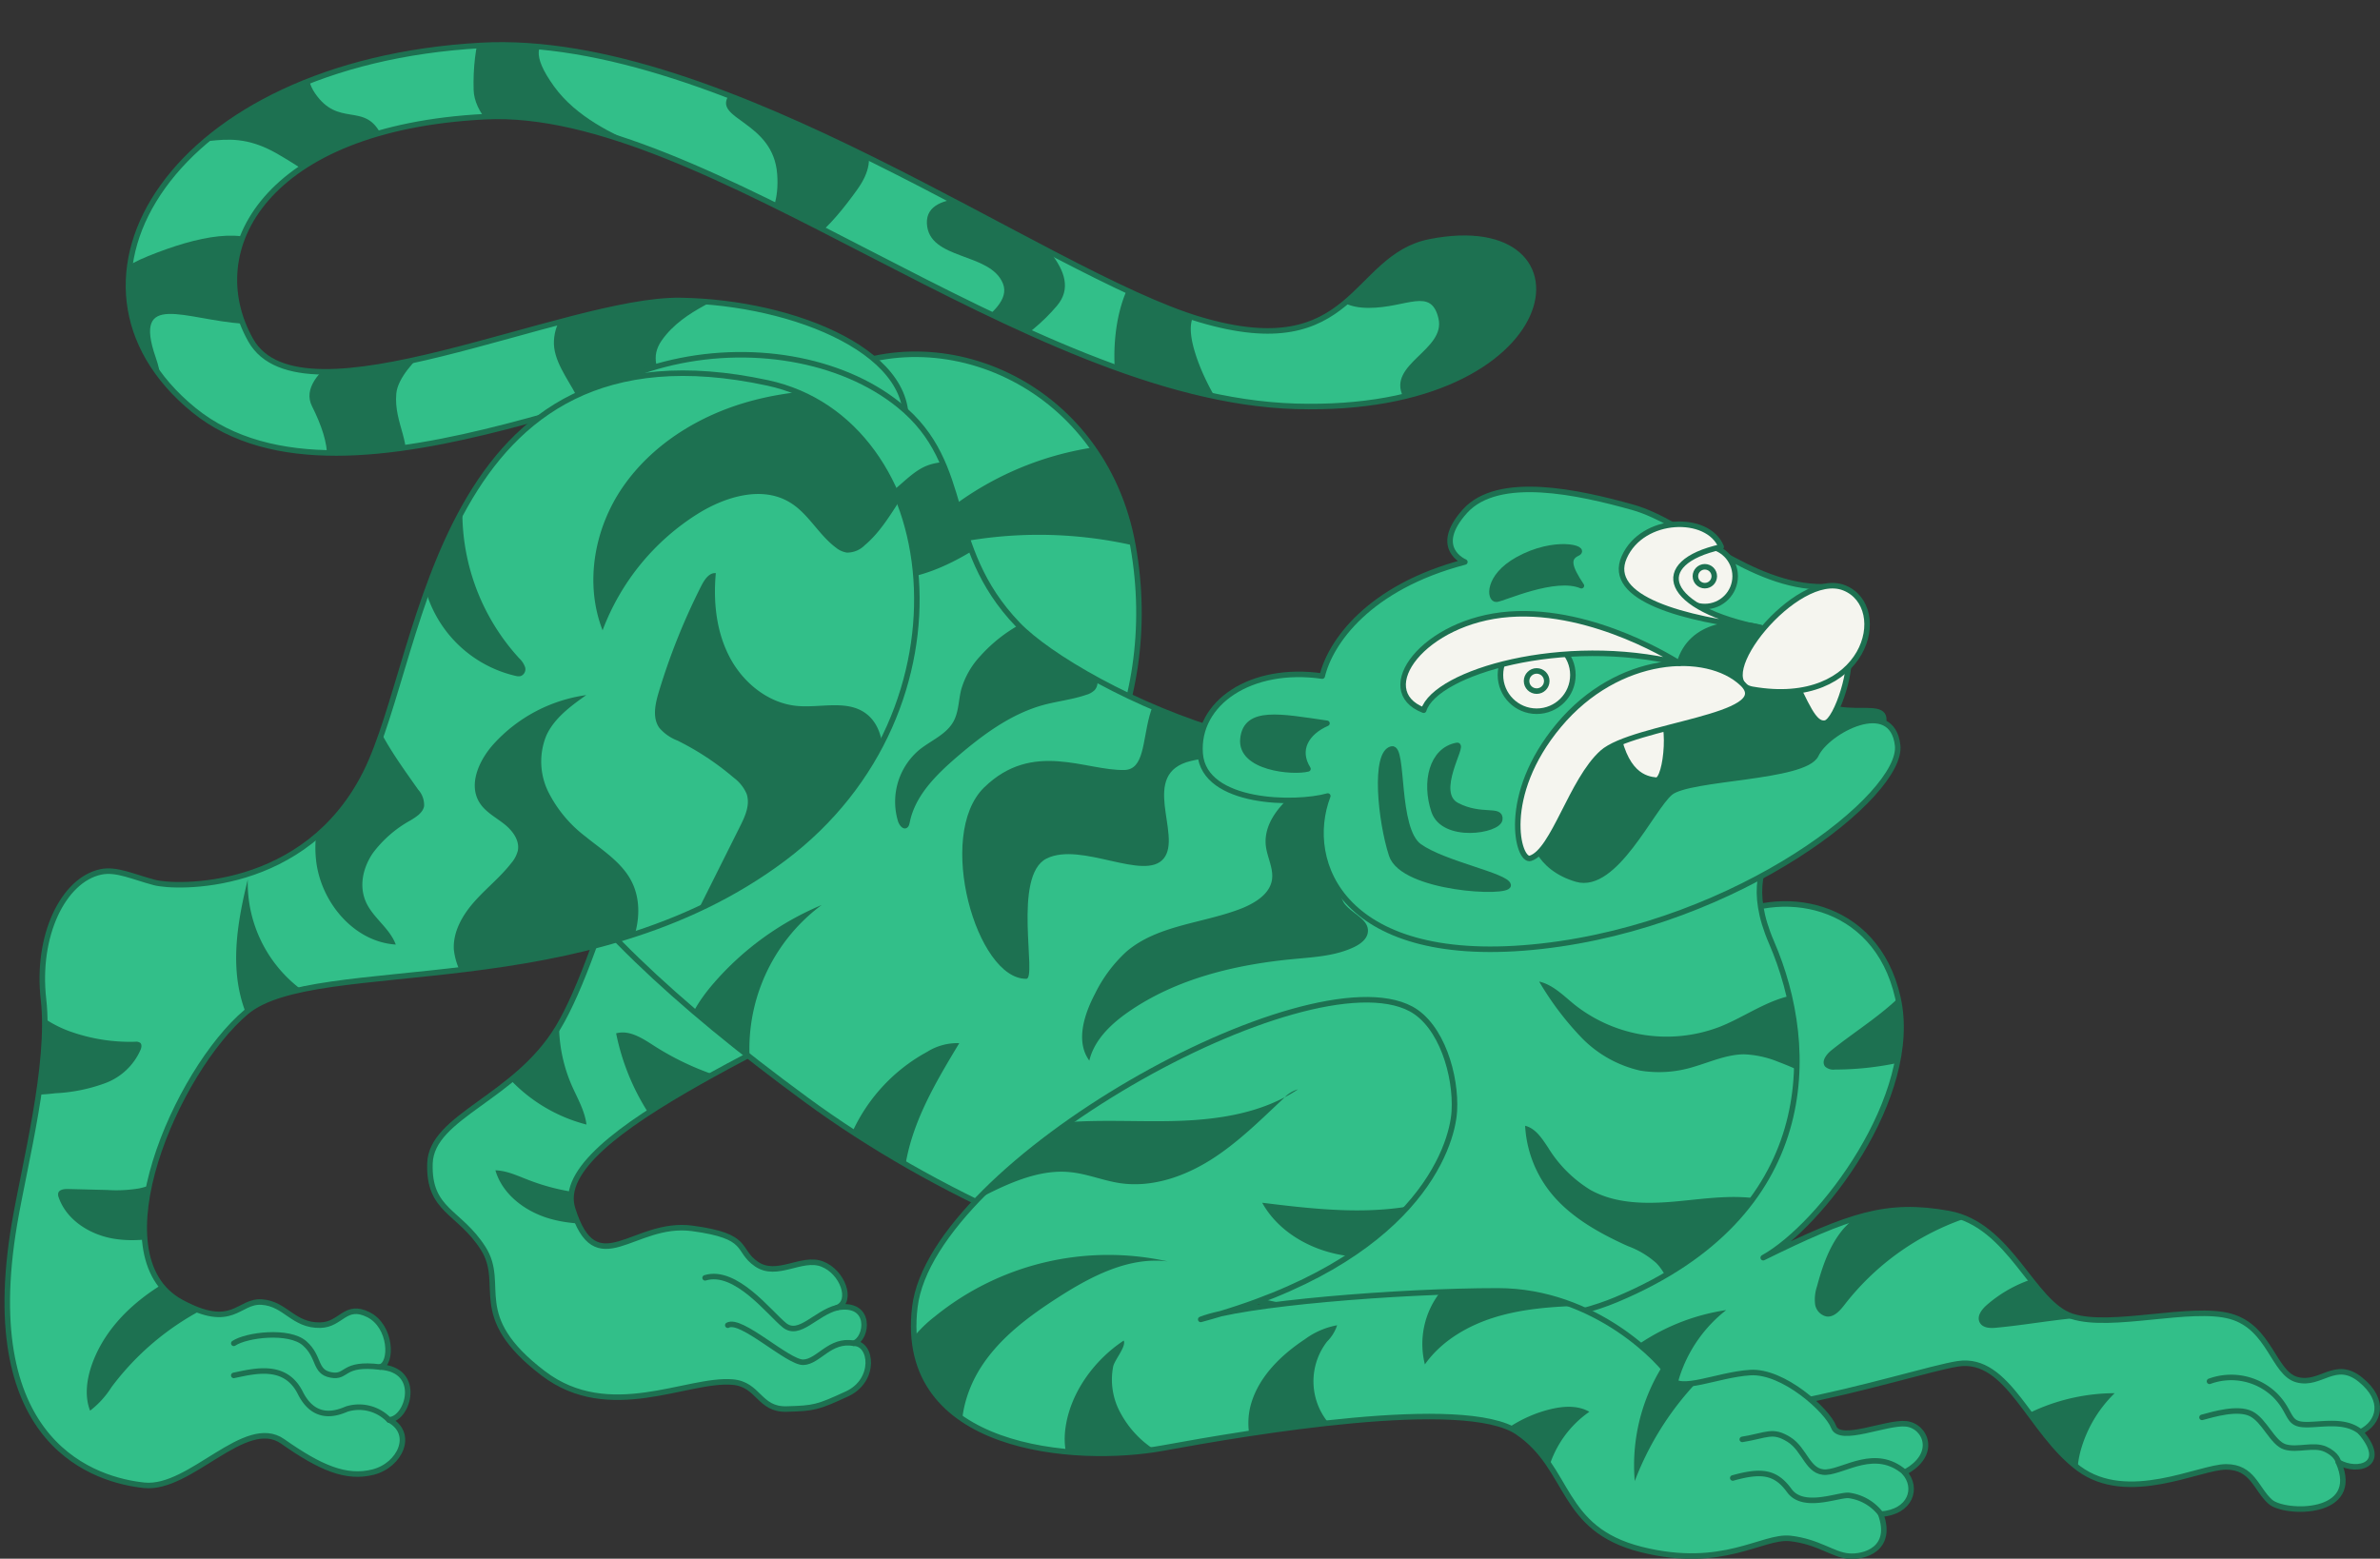 <svg xmlns="http://www.w3.org/2000/svg" xmlns:xlink="http://www.w3.org/1999/xlink" viewBox="0 0 430.94 282.3"><rect x="0" y="0" width="430.94" height="282.3" fill="#333333" stroke="none"/><defs><style>.cls-1,.cls-5{fill:none;}.cls-2{fill:#32bf89;}.cls-11,.cls-12,.cls-2,.cls-5{stroke:#1d7151;stroke-linecap:round;stroke-linejoin:round;}.cls-3{clip-path:url(#clip-path);}.cls-11,.cls-4{fill:#1d7151;}.cls-6{clip-path:url(#clip-path-2);}.cls-7{clip-path:url(#clip-path-3);}.cls-8{clip-path:url(#clip-path-4);}.cls-9{clip-path:url(#clip-path-5);}.cls-10{clip-path:url(#clip-path-6);}.cls-12{fill:#f5f5ef;}</style><clipPath id="clip-path"><path class="cls-1" d="M311.65,166.93c10.21-6.38,28-4,32,13.78s-14,41.33-24.39,47.07c15.76-7.75,22.36-10,33.55-8S368,236.1,375.17,238.4s21.53-2,28.7,0,7.75,10.33,12.06,11.48,6.88-3.73,11.48,0,3.44,7.75,0,9.47c5.16,6-.58,7.47-4,5.46,4.3,9.75-9.76,9.47-12.34,7.17s-3.16-6.31-8-6.31-17.79,6.89-26.69.28S363.69,245.58,354.5,247s-50.05,15.79-60.9,4.88S279,220.93,282.93,206C286.34,193.05,284.59,183.87,311.65,166.93Z"/></clipPath><clipPath id="clip-path-2"><path class="cls-1" d="M147.85,69.06c21.06-12.67,52-.07,57.3,29.82s-9.34,57.08-35,73.42c-23.54,15-70.79,32.81-66.49,46.58s11,2.16,21.67,3.59,7.89,3.88,11.63,6.46,8.18-1.44,11.91,0,5.59,6.74,2.72,7.89c6.32-1.15,5.53,5.6,3,6.46,3.34,0,4.06,6.74-1.25,9.18s-5.89,2.59-10.91,2.73-5-4.46-9.76-4.88c-8.26-.71-22.34,7.53-34.3-1.58-13.75-10.47-6.6-15.93-10.9-22.67s-9.91-6.75-9.62-15.36,15.5-11.76,23.25-24.68,18.56-52.18,20.86-74.86S137.26,75.43,147.85,69.06Z"/></clipPath><clipPath id="clip-path-3"><path class="cls-1" d="M163.64,78.82c-14.64,2.3-8.33-5.17-24.4-11.23S63.18,97.23,35.05,74.23s-4-62.86,52-66c44.09-2.48,102.18,41.33,130.27,49.66S244.8,46.6,258.91,43.8c30.44-6,24.81,31.22-24.27,29.79S127.76,19.12,87.87,21.13,36.2,45.24,45.39,61.6s57.11-7.46,77.78-7.18,44.15,9.78,40.47,24.4"/></clipPath><clipPath id="clip-path-4"><path class="cls-1" d="M319.23,142.63c12.16,8.12-6.78,8.84,1.54,28.07s8.68,49.33-28.17,64.7c-30.41,12.69-99.11-1.3-146.76-36.32S78.11,135.61,87,98.88s54.78-42.49,75.78-25.51c13.49,10.9,7.75,25.4,21.52,39.75,10.94,11.39,62.57,37.19,87.38,13.63C285,114.09,311.21,137.28,319.23,142.63Z"/></clipPath><clipPath id="clip-path-5"><path class="cls-1" d="M255.48,182.72c-18.79-10.05-86.68,27.84-89.83,54s29.27,28.41,44.92,25.54,54.58-9.47,64.24-2.87,7.53,17.51,22.37,21.24,21.93-2.58,27-2,7.68,2.95,10.53,3.2,8.12-1.28,5.83-7.6c5.45-.38,6.79-4.78,4.3-7.56,6.12-3.25,3.83-8.42.29-8.8s-12,3.54-13.11.58-9.09-10.24-15.11-9.86-12.82,3.75-14.36,1-13.58-15.8-31.38-15.8-46.49,2.3-53.76,5.17c39-10.53,45.54-31.19,45.92-37.7S261,185.69,255.48,182.72Z"/></clipPath><clipPath id="clip-path-6"><path class="cls-1" d="M139,69.35c32,6.89,38.75,59.18,2.87,86.13s-84.67,17.19-97.29,27.81S17.32,227.4,32.76,235.82c9.47,5.16,10.33-.29,14.64,0S53.07,240.1,58,240c3.82-.08,4.49-4,8.7-1.9s4.4,8.9,2.11,9.48c7.75.47,5.07,9.47,1.62,9.56,4.69,2.49,2,8.23-2.87,9.47s-9.56-.76-16.36-5.55S34.47,269.88,26.1,269s-30.33-7-23.48-47.36c1.82-10.72,6.6-28.95,5.26-40.6s3.6-21.65,10.34-23.12c2.84-.62,5.83.88,9.75,1.91,3.71,1,27.37,1.92,38.27-19.9S79,56.42,139,69.35Z"/></clipPath></defs><title>Asset 9</title><g id="Layer_2" data-name="Layer 2"><g id="tiger9"><g id="_1paw-back_" data-name="&lt;1paw-back&gt;"><path class="cls-2" d="M311.65,166.93c10.21-6.38,28-4,32,13.78s-14,41.33-24.39,47.07c15.76-7.75,22.36-10,33.55-8S368,236.1,375.17,238.4s21.53-2,28.7,0,7.75,10.33,12.06,11.48,6.88-3.73,11.48,0,3.44,7.75,0,9.47c5.16,6-.58,7.47-4,5.46,4.3,9.75-9.76,9.47-12.34,7.17s-3.16-6.31-8-6.31-17.79,6.89-26.69.28S363.69,245.58,354.5,247s-50.05,15.79-60.9,4.88S279,220.93,282.93,206C286.34,193.05,284.59,183.87,311.65,166.93Z"/><g class="cls-3"><path class="cls-4" d="M350.28,170.53c-1.18,4.47-4.24,8.22-7.7,11.27s-7.39,5.54-11,8.44c-.91.74-1.86,2-1.11,2.93a2.24,2.24,0,0,0,1.77.54,55.48,55.48,0,0,0,17.56-2.89"/><path class="cls-4" d="M352.92,211.63a88.79,88.79,0,0,0-11.81,5.44,25.92,25.92,0,0,0-7.19,5.33c-2.58,2.95-3.9,6.78-4.92,10.57a7.54,7.54,0,0,0-.35,3.22,2.66,2.66,0,0,0,2.08,2.24c1.39.17,2.47-1.11,3.32-2.21a46.83,46.83,0,0,1,24.39-16.36"/><path class="cls-4" d="M286.23,254.14a38.17,38.17,0,0,1,26.33-16.87,25.16,25.16,0,0,0-8.42,12,16.51,16.51,0,0,0,2.07,14.21"/><path class="cls-4" d="M375.27,230.45a24,24,0,0,0-15.52,5.89c-.92.8-1.84,2-1.32,3.11s2,1.14,3.17,1c6.54-.61,13-2,19.6-2"/><path class="cls-4" d="M360.38,262.94c1.29-3.65,4.79-6.05,8.33-7.62a35.7,35.7,0,0,1,14.19-3,23.1,23.1,0,0,0-6.19,10.51,17.52,17.52,0,0,0,1.11,12"/></g><path class="cls-5" d="M400.07,250.17A11.4,11.4,0,0,1,412,252.75c2.87,2.94,2.15,5,4.95,5.24s7.46-1.15,10.48,1.36"/><path class="cls-5" d="M398.71,256.7c2.15-.58,6.45-1.87,8.89-.65s3.88,5.31,6.14,6,5.2-.57,7.35.43,2.3,2.3,2.3,2.3"/></g><g id="_2paw-back_" data-name="&lt;2paw-back&gt;"><path class="cls-2" d="M147.85,69.06c21.06-12.67,52-.07,57.3,29.82s-9.34,57.08-35,73.42c-23.54,15-70.79,32.81-66.49,46.58s11,2.16,21.67,3.59,7.89,3.88,11.63,6.46,8.18-1.44,11.91,0,5.59,6.74,2.72,7.89c6.32-1.15,5.53,5.6,3,6.46,3.34,0,4.06,6.74-1.25,9.18s-5.89,2.59-10.91,2.73-5-4.46-9.76-4.88c-8.26-.71-22.34,7.53-34.3-1.58-13.75-10.47-6.6-15.93-10.9-22.67s-9.91-6.75-9.62-15.36,15.5-11.76,23.25-24.68,18.56-52.18,20.86-74.86S137.26,75.43,147.85,69.06Z"/><g class="cls-6"><path class="cls-4" d="M214.22,80.92A56.7,56.7,0,0,0,174,90.63c-3.26,2.3-6.46,5.27-7.11,9.2a77.23,77.23,0,0,1,54.78,4.71"/><path class="cls-4" d="M212.71,149a77.45,77.45,0,0,1-33.33-6.1c-4-1.72-8-3.81-12.4-4.13,1.69,7.25,7.31,13.09,13.78,16.76s13.82,5.5,21.05,7.27"/><path class="cls-4" d="M181.59,181.15c-5.85-.75-11.77-1.52-17.26-3.69-12.08-4.8-20.48-15.72-28.13-26.24-.46,18.23,11.66,36.11,28.76,42.42"/><path class="cls-4" d="M148.13,197.31a50.48,50.48,0,0,1-29.71-7.91c-2.09-1.35-4.47-2.92-6.86-2.25a42,42,0,0,0,15,24.56"/><path class="cls-4" d="M114.55,216a38.48,38.48,0,0,1-18.85-2.29c-2-.76-3.89-1.69-6-1.75,1.29,4.42,5.48,7.51,9.9,8.77s9.13,1,13.72.73"/><path class="cls-4" d="M88.61,190.54a28.91,28.91,0,0,0,17.58,13.13c-.31-2.55-1.68-4.83-2.71-7.19a27.77,27.77,0,0,1-1.8-16"/><path class="cls-4" d="M118.33,100.34c1,8.71,8.3,15.67,16.5,18.77,3.73,1.41,7.68,2.18,11.32,3.81.95.43,2,1.06,2.13,2.09a3,3,0,0,1-.69,2c-3.1,4.59-8.53,7.11-13.93,8.33a42.45,42.45,0,0,1-22.22-1"/></g><path class="cls-5" d="M151.58,236.82c-3.92,1-6.86,5.36-9.55,3.19s-8.82-10.28-14.36-8.58"/><path class="cls-5" d="M154.56,243.28c-4.32-.77-6.33,3.35-9.1,3.44s-11.29-8.08-13.68-6.71"/></g><g id="_tail_" data-name="&lt;tail&gt;"><path class="cls-2" d="M163.64,78.82c-14.64,2.3-8.33-5.17-24.4-11.23S63.18,97.23,35.05,74.23s-4-62.86,52-66c44.09-2.48,102.18,41.33,130.27,49.66S244.8,46.6,258.91,43.8c30.44-6,24.81,31.22-24.27,29.79S127.76,19.12,87.87,21.13,36.2,45.24,45.39,61.6s57.11-7.46,77.78-7.18,44.15,9.78,40.47,24.4"/><g class="cls-7"><path class="cls-4" d="M247.83,43.9c-9.57,7.27-6.89,11.86,0,11.86s11.29-3.82,12.63,1.92-9.36,8.24-6.4,14.16,18.07,4.4,22.09-1.73,10.22-14.73,8.65-17.79-3.34-8.42-7.14-11.1S247.83,43.9,247.83,43.9Z"/><path class="cls-4" d="M227,49.64c-6.31,6.12-14,3.6-10.52,14.52s13.78,21.45,14.35,21.45-23.15,3.09-27.36-10-.19-29.39,8-29.19A47.83,47.83,0,0,1,227,49.64Z"/><path class="cls-4" d="M181.43,36.44c5.17,5.93,15.12,12.82,9.95,18.94s-13.39,11.06-18,8.78,10.52-7.06,8.22-12.8-13.46-4.18-13.77-10.89S181.43,36.44,181.43,36.44Z"/><path class="cls-4" d="M151.77,18.64c4,5.74,8.23,9,3.45,15.69s-10.91,13.4-15.5,10,1.72-3.25,1-12.82-11.64-9.85-8.79-14.2S151.77,18.64,151.77,18.64Z"/><path class="cls-4" d="M108.15,2.19c-3.64,5.16-16.07,2-7.85,13.43s27.37,12,14.16,14.8S86,24.3,85.76,16.3,87.67.65,91.12.08,108.15,2.19,108.15,2.19Z"/><path class="cls-4" d="M65.67,4.67c-4,3.26-12.82,6.13-8.61,12.25s8.82,1.67,11.78,7.15,6,12.17-3.36,11S60.89,34,50.17,27.83s-15.12,1.91-19.52-5.74S65.67,4.67,65.67,4.67Z"/><path class="cls-4" d="M17.83,61.12c1.73-8,0-11.1,9-14.74s17.79-5.49,22-1.3S54.62,59.38,44,58.63s-20-6-15.81,6.1S17.83,61.12,17.83,61.12Z"/><path class="cls-4" d="M72.75,58.25c-.22.13-.55.31-1,.52C67.41,61,53.34,67.27,56.49,73.56c3.44,6.89,4.4,12.91-1.73,15.06s15.7.26,18-3.77-1.52-8.08-1-13.59,11.86-13,11.86-13l-11.11.13Z"/><path class="cls-4" d="M122.12,49.45c-13.4,1.53-21.43,5.16-21.82,12.24s10.63,13.21,2.06,19.14,20.14,6.89,21.29-1-8-12.24-3.83-18.18,11.86-7.46,12.63-9.75S122.12,49.45,122.12,49.45Z"/></g></g><g id="_body_" data-name="&lt;body&gt;"><path class="cls-2" d="M319.23,142.63c12.16,8.12-6.78,8.84,1.54,28.07s8.68,49.33-28.17,64.7c-30.41,12.69-99.11-1.3-146.76-36.32S78.11,135.61,87,98.88s54.78-42.49,75.78-25.51c13.49,10.9,7.75,25.4,21.52,39.75,10.94,11.39,62.57,37.19,87.38,13.63C285,114.09,311.21,137.28,319.23,142.63Z"/><g class="cls-8"><path class="cls-4" d="M221.42,122.25c-18.75-2.77-10.8,17-17.79,17.2S187,134,178.18,142.63s-1.35,34.76,7.65,34.64c2,0-2.58-18.7,3.69-21.79s17.74,4.24,21.19,0-4.63-15.44,5-17.68,30-1,27.17-9.17S221.42,122.25,221.42,122.25Z"/><path class="cls-4" d="M256.06,132.62c-1.6,1.93-4.23,2.55-6.63,3.25a45.37,45.37,0,0,0-13.93,6.9c-3.45,2.53-6.81,6.24-6.29,10.49.26,2.08,1.44,4.08,1.09,6.15-.43,2.47-2.87,4-5.2,5-7,2.83-15.34,3-21.11,7.91a25.51,25.51,0,0,0-5.69,7.6c-2,3.8-3.59,8.69-1.06,12.17.89-3.74,3.9-6.61,7.06-8.81,8.74-6.07,19.48-8.61,30.07-9.6,3.71-.35,7.53-.56,10.88-2.19,1.14-.56,2.31-1.44,2.43-2.71.23-2.35-3-3.32-4.33-5.25a5,5,0,0,1,0-5.16,11.75,11.75,0,0,1,3.81-3.81c4.06-2.82,8.64-4.82,12.76-7.57s7.89-6.46,9.16-11.24a23.13,23.13,0,0,0,.27-8.34c-.41-3.74-1.19-7.63-3.58-10.53"/><path class="cls-4" d="M342.09,186.8c-.76-2.86-3.51-4.74-6.29-5.75a20.66,20.66,0,0,0-13.25-.26c-3.9,1.26-7.34,3.66-11.15,5.17a26.87,26.87,0,0,1-26.29-4c-2-1.62-3.9-3.61-6.42-4.19a54.41,54.41,0,0,0,7.52,10A21.33,21.33,0,0,0,297,193.9a21.1,21.1,0,0,0,9.69-.69c3-.88,6-2.25,9.12-2.26a18.1,18.1,0,0,1,6.17,1.36,53.88,53.88,0,0,1,7.55,3.51,42.78,42.78,0,0,0,7.11,3.68,9.44,9.44,0,0,0,7.76-.36"/><path class="cls-4" d="M325.54,224a9.6,9.6,0,0,0-1.64-4.42,7.8,7.8,0,0,0-4.59-2.3c-5.19-1.05-10.55-.17-15.82.31s-10.88.5-15.51-2.08a23.2,23.2,0,0,1-7.7-7.72c-1.08-1.61-2.24-3.44-4.13-3.9a21.22,21.22,0,0,0,4.19,11.55c3.56,4.76,9,7.79,14.38,10.23a16,16,0,0,1,5.16,3.07c2,2,2.66,5,4.53,7.15,3.22,3.65,8.9,3.7,13.63,2.58"/><path class="cls-4" d="M202.66,110.06a27.54,27.54,0,0,0-25.13,8.72,15,15,0,0,0-3.48,6.08c-.5,1.94-.44,4.06-1.41,5.81-1.29,2.34-4,3.4-6.11,5.07a12.27,12.27,0,0,0-3.93,13c.23.71.86,1.55,1.54,1.23.41-.19.52-.7.61-1.15,1-4.75,4.71-8.43,8.38-11.61,4.65-4,9.71-7.81,15.61-9.48,2.61-.73,5.34-1,7.91-1.88a3.59,3.59,0,0,0,1.53-.84c1.18-1.27.18-3.27-.21-5a6.82,6.82,0,0,1,5.31-8"/><path class="cls-4" d="M185.57,91.38a34.71,34.71,0,0,0-8.14-6.27c-3.09-1.51-6.84-2-10-.6-3.29,1.54-5.45,5-8.89,6.2-2.84,1-5.94.1-8.77-.87-3.35-1.14-6.65-2.43-10-3.46a27.15,27.15,0,0,0-9-1.45,17,17,0,0,0-15,23.7c.61-1.11,1.11-2.3,1.79-3.38,2.72-4.32,8.12-6.36,13.23-6.4s10.06,1.61,14.91,3.2,9.85,3.16,15,3c7.55-.27,14.41-4.33,20.53-8.75,2.57-1.86,5.42-3.9,8.58-3.6"/><path class="cls-4" d="M123.8,190.47c-.29-4.59,2.37-8.85,5.37-12.34a53,53,0,0,1,19.6-14.22,32.45,32.45,0,0,0-12.61,31.52"/><path class="cls-4" d="M153.47,214.79c-1.45-2.23-.9-5.2,0-7.69a31.39,31.39,0,0,1,14.44-16.62,10.24,10.24,0,0,1,5.78-1.55c-3.29,5.47-6.61,11-8.54,17.08s-2.36,12.86.11,18.74"/></g></g><g id="_1paw-front_" data-name="&lt;1paw-front&gt;"><path class="cls-2" d="M255.48,182.72c-18.79-10.05-86.68,27.84-89.83,54s29.27,28.41,44.92,25.54,54.58-9.47,64.24-2.87,7.53,17.51,22.37,21.24,21.93-2.58,27-2,7.68,2.95,10.53,3.2,8.12-1.28,5.83-7.6c5.45-.38,6.79-4.78,4.3-7.56,6.12-3.25,3.83-8.42.29-8.8s-12,3.54-13.11.58-9.09-10.24-15.11-9.86-12.82,3.75-14.36,1-13.58-15.8-31.38-15.8-46.49,2.3-53.76,5.17c39-10.53,45.54-31.19,45.92-37.7S261,185.69,255.48,182.72Z"/><g class="cls-9"><path class="cls-4" d="M170,213.25c4.87-5.9,12.6-8.74,20.19-9.7s15.28-.31,22.92-.54,15.56-1.45,21.91-5.72a5.63,5.63,0,0,0-2.6,1.64c-4.21,3.94-8.33,8.07-13.21,11.14s-10.72,5.06-16.42,4.21c-3.09-.46-6-1.72-9.12-2-4.23-.41-8.43,1-12.3,2.74a64,64,0,0,0-17.64,11.92"/><path class="cls-4" d="M266.41,213.83a17.09,17.09,0,0,1-8.12,4c-9.69,2.38-19.84,1.22-29.75,0,2.77,5,8.15,8.22,13.76,9.35s11.45.37,17-1"/><path class="cls-4" d="M162.18,253.28a11.45,11.45,0,0,1,1.31-8.37,23.26,23.26,0,0,1,5.74-6.45,49.83,49.83,0,0,1,42.23-10c-7-.9-13.82,2.64-19.79,6.47-5.33,3.42-10.57,7.3-14,12.61s-4.85,12.35-2.11,18.07"/><path class="cls-4" d="M197.7,272.75a4.64,4.64,0,0,1,.36.66c-2.81-4.69-5.93-8.7-5.16-14.62.84-6.53,5.24-12.47,10.57-16,.49,1.07-1.62,3.44-1.91,4.7a12.5,12.5,0,0,0,1.38,8.51,18.07,18.07,0,0,0,6.67,6.91c3,1.76,5.88,2.14,8.94,3.37"/><path class="cls-4" d="M231.41,267.5c-4.62-2.29-6.33-8.43-4.85-13.36s5.44-8.76,9.73-11.6a14.06,14.06,0,0,1,5.82-2.52,7.43,7.43,0,0,1-1.82,2.95,11.77,11.77,0,0,0,5.86,18.46"/><path class="cls-4" d="M273.27,228.2A15.21,15.21,0,0,0,258,247.11c3-4.26,7.8-7.06,12.81-8.58s10.28-1.88,15.51-2.05"/><path class="cls-4" d="M264.42,270.05c2.11-7.29,8.66-12.85,16-14.75,2.44-.63,5.17-.87,7.36.39a18.92,18.92,0,0,0-6.26,23.73"/><path class="cls-4" d="M307.91,239.45A33.93,33.93,0,0,0,296,268.24a54.19,54.19,0,0,1,24-27.91"/></g><path class="cls-5" d="M315.47,260.69c4.59-.76,5.45-1.82,8.42,0s3.44,6.13,6.79,5.93,8.9-4.49,14.16,0"/><path class="cls-5" d="M313.75,267.68c5.16-1.44,7.75-1.15,10.24,2.29s8.7.77,10.71.86a8.7,8.7,0,0,1,5.84,3.35"/></g><g id="_2paw-front_" data-name="&lt;2paw-front&gt;"><path class="cls-2" d="M139,69.35c32,6.89,38.75,59.18,2.87,86.13s-84.67,17.19-97.29,27.81S17.32,227.4,32.76,235.82c9.47,5.16,10.33-.29,14.64,0S53.07,240.1,58,240c3.82-.08,4.49-4,8.7-1.9s4.4,8.9,2.11,9.48c7.75.47,5.07,9.47,1.62,9.56,4.69,2.49,2,8.23-2.87,9.47s-9.56-.76-16.36-5.55S34.47,269.88,26.1,269s-30.33-7-23.48-47.36c1.82-10.72,6.6-28.95,5.26-40.6s3.6-21.65,10.34-23.12c2.84-.62,5.83.88,9.75,1.91,3.71,1,27.37,1.92,38.27-19.9S79,56.42,139,69.35Z"/><g class="cls-10"><path class="cls-4" d="M161.94,71.1c-9.06-.94-18.35-.75-27.08,1.84S118,80.65,112.8,88.16s-7,17.5-3.69,26A42.61,42.61,0,0,1,126.43,93c5-3.09,11.59-5.06,16.6-2,3.33,2,5.18,5.83,8.3,8.16a4.19,4.19,0,0,0,2,.92,4.47,4.47,0,0,0,3.23-1.32c5.67-4.74,7.74-13.29,14.35-16.61"/><path class="cls-4" d="M156.36,150.24a31,31,0,0,0,3.42-11.07c.41-3.64-.09-7.86-3.06-10-3.44-2.48-8.2-.92-12.42-1.32-5.2-.49-9.74-4.19-12.17-8.81s-3-10-2.52-15.24c-1.19-.1-2,1.11-2.56,2.17a117,117,0,0,0-7.79,19.44c-.63,2.12-1.16,4.6.12,6.41a8.2,8.2,0,0,0,3.3,2.31,49.55,49.55,0,0,1,10.16,6.71,7.24,7.24,0,0,1,2.34,2.91c.69,2-.26,4.08-1.19,5.93l-7.76,15.52"/><path class="cls-4" d="M94.75,186.19a24.21,24.21,0,0,1-10-8A12.07,12.07,0,0,1,82.18,172c-.2-3.23,1.56-6.27,3.7-8.69s4.72-4.45,6.7-7a5.59,5.59,0,0,0,1.18-2.23c.38-1.91-1-3.71-2.55-4.91s-3.35-2.15-4.38-3.8c-2.08-3.31-.08-7.7,2.54-10.61a27.84,27.84,0,0,1,16.78-8.87c-2.82,2-5.76,4.15-7.21,7.29a12.43,12.43,0,0,0,.35,10.26,23.22,23.22,0,0,0,6.72,8.06c3,2.44,6.47,4.58,8.28,8,2.18,4.14,1.38,9.35-.89,13.45s-5.81,7.32-9.28,10.46"/><path class="cls-4" d="M64.75,134.9c-4.91,5.82-8.35,13.33-7.52,20.9s6.83,14.78,14.43,15.27c-1.1-3-4.17-4.86-5.43-7.78s-.47-6.19,1.25-8.74a21.4,21.4,0,0,1,6.9-6c1-.62,2.2-1.36,2.41-2.55a4.15,4.15,0,0,0-1.08-3c-4.17-5.94-8.74-12-9.78-19.21"/><path class="cls-4" d="M76.75,96.06a22.13,22.13,0,0,0,16.74,26.38,1.81,1.81,0,0,0,.8,0,1.32,1.32,0,0,0,.78-1.63A4.08,4.08,0,0,0,94,119.21,39.15,39.15,0,0,1,86.22,79"/><path class="cls-4" d="M49.68,191.07c-4.24-3.73-6.38-9.42-6.82-15s.65-11.26,2-16.76a24.17,24.17,0,0,0,21.82,24.61"/><path class="cls-4" d="M2.92,179.55a20.94,20.94,0,0,0,9.61,7.2,32.33,32.33,0,0,0,12,1.92,1.25,1.25,0,0,1,.87.21c.32.3.22.82.06,1.23A11.25,11.25,0,0,1,19,196.19,30.21,30.21,0,0,1,10,198a35.46,35.46,0,0,1-10-.16"/><path class="cls-4" d="M33,210.24a13,13,0,0,1-7.85,5,25.27,25.27,0,0,1-5.7.28l-7.21-.18c-.67,0-1.52.1-1.7.75a1.43,1.43,0,0,0,.1.81c1.43,4.08,5.62,6.7,9.88,7.43s8.61-.11,12.82-1.07"/><path class="cls-4" d="M38.55,228.22c-9.28,3.4-18.39,9.4-21.82,18.66-1,2.76-1.48,5.87-.42,8.61a16.38,16.38,0,0,0,3.87-4.25,49,49,0,0,1,26.09-17.89"/></g><path class="cls-5" d="M42.33,243.29c2.29-1.54,10-2.48,12.82,0s1.72,5.16,4.78,5.73,1.91-2.3,8.9-1.43"/><path class="cls-5" d="M42.33,249.1c4-.85,9.37-2.18,12.05,3.17s6.89,3.55,8.42,2.92a7.51,7.51,0,0,1,7.65,2"/></g><g id="_head_" data-name="&lt;head&gt;"><path class="cls-11" d="M339.15,135c1.58-2.33-55.4,28.82-55.4,28.82l-10.61-10.19,8.32-19.81L305.14,121l15.78-3,12.78-1.27s-10.6,6.54-4.25,10.47S345.18,124.8,339.15,135Z"/><path class="cls-2" d="M330.12,106.28c-13.21.09-24.75-11.68-34.48-14.4s-24.37-6-30.4.72,0,9.18,0,9.18c-17.51,4.59-24.39,14.64-25.83,20.67-12.92-1.87-22.82,4.87-22.1,14.06s17.36,9.29,23.11,7.66c-4.6,12,2.68,31.23,38.65,27.21S344.6,143.89,343.6,135s-12.77-2.61-14.78,1.69-23,4-26.41,6.89-10,17.65-16.93,15.64-9-7.87-7.24-10.82,6.38-9.41,6.38-9.41l18.8-12.63,19.94-5,9-5.61Z"/><path class="cls-12" d="M324.18,121.78c2.87,5.74,4.21,9.56,6.31,9.18s5.36-10.91,3.83-12.63S324.18,121.78,324.18,121.78Z"/><path class="cls-12" d="M292.6,131c1.34,9.35,5.36,10.11,7.28,10.3s3.06-12.24,0-12.63S292.6,131,292.6,131Z"/><path class="cls-11" d="M315.46,123.77c-3.34-3.33-11.38-3.64-11.38-3.64,2.11-7.35,10.39-7.8,15.15-6.35C314.32,118.77,315.46,123.77,315.46,123.77Z"/><path class="cls-11" d="M252,135.65c2.26-.49.57,14.49,5,17.65s15.79,5.31,16.08,7-19.09.72-21.1-5.45S248.74,136.37,252,135.65Z"/><path class="cls-11" d="M263.81,135c1.43-.28-4.45,8.58,0,10.88s8,.45,7.75,2.52-10.19,3.65-11.91-1.52S259.21,135.85,263.81,135Z"/><path class="cls-11" d="M274.81,101.35c-5.61,3.12-5.12,7.32-3.83,7.18s10.62-4.47,15.36-2.45c-2.3-3.44-2.59-5-.72-5.88S281.51,97.62,274.81,101.35Z"/><path class="cls-11" d="M240.27,131c-8.47-1.23-14.64-2.52-15.21,2.79s9,6.17,11.77,5.46C234.67,135.79,236.54,132.64,240.27,131Z"/><circle class="cls-12" cx="278.24" cy="122.25" r="6.56"/><circle class="cls-12" cx="308.69" cy="104.36" r="5.49"/><path class="cls-12" d="M317.29,124.84c-8.17-1.44,8-21.82,16.64-18.37S338,128.47,317.29,124.84Z"/><path class="cls-12" d="M277.11,155.45c-2.22.71-5.55-11.29,5.16-24.11s26.77-13.62,33.19-7.57-19.79,7.57-25.34,12.55S281.32,154.11,277.11,155.45Z"/><path class="cls-12" d="M304.08,120.13c-21-5.15-44.15,1.62-46.3,8.5-9.33-3.6,0-16.23,15.5-17.38S304.08,120.13,304.08,120.13Z"/><path class="cls-12" d="M319.23,113.78c-18.11-3.53-20.58-11.86-7.58-14.73-2.35-5.88-14.26-5.59-17.56,1.87S304.76,112.14,319.23,113.78Z"/><circle class="cls-12" cx="278.24" cy="123.34" r="1.83"/><circle class="cls-12" cx="308.69" cy="104.36" r="1.71"/></g></g></g></svg>